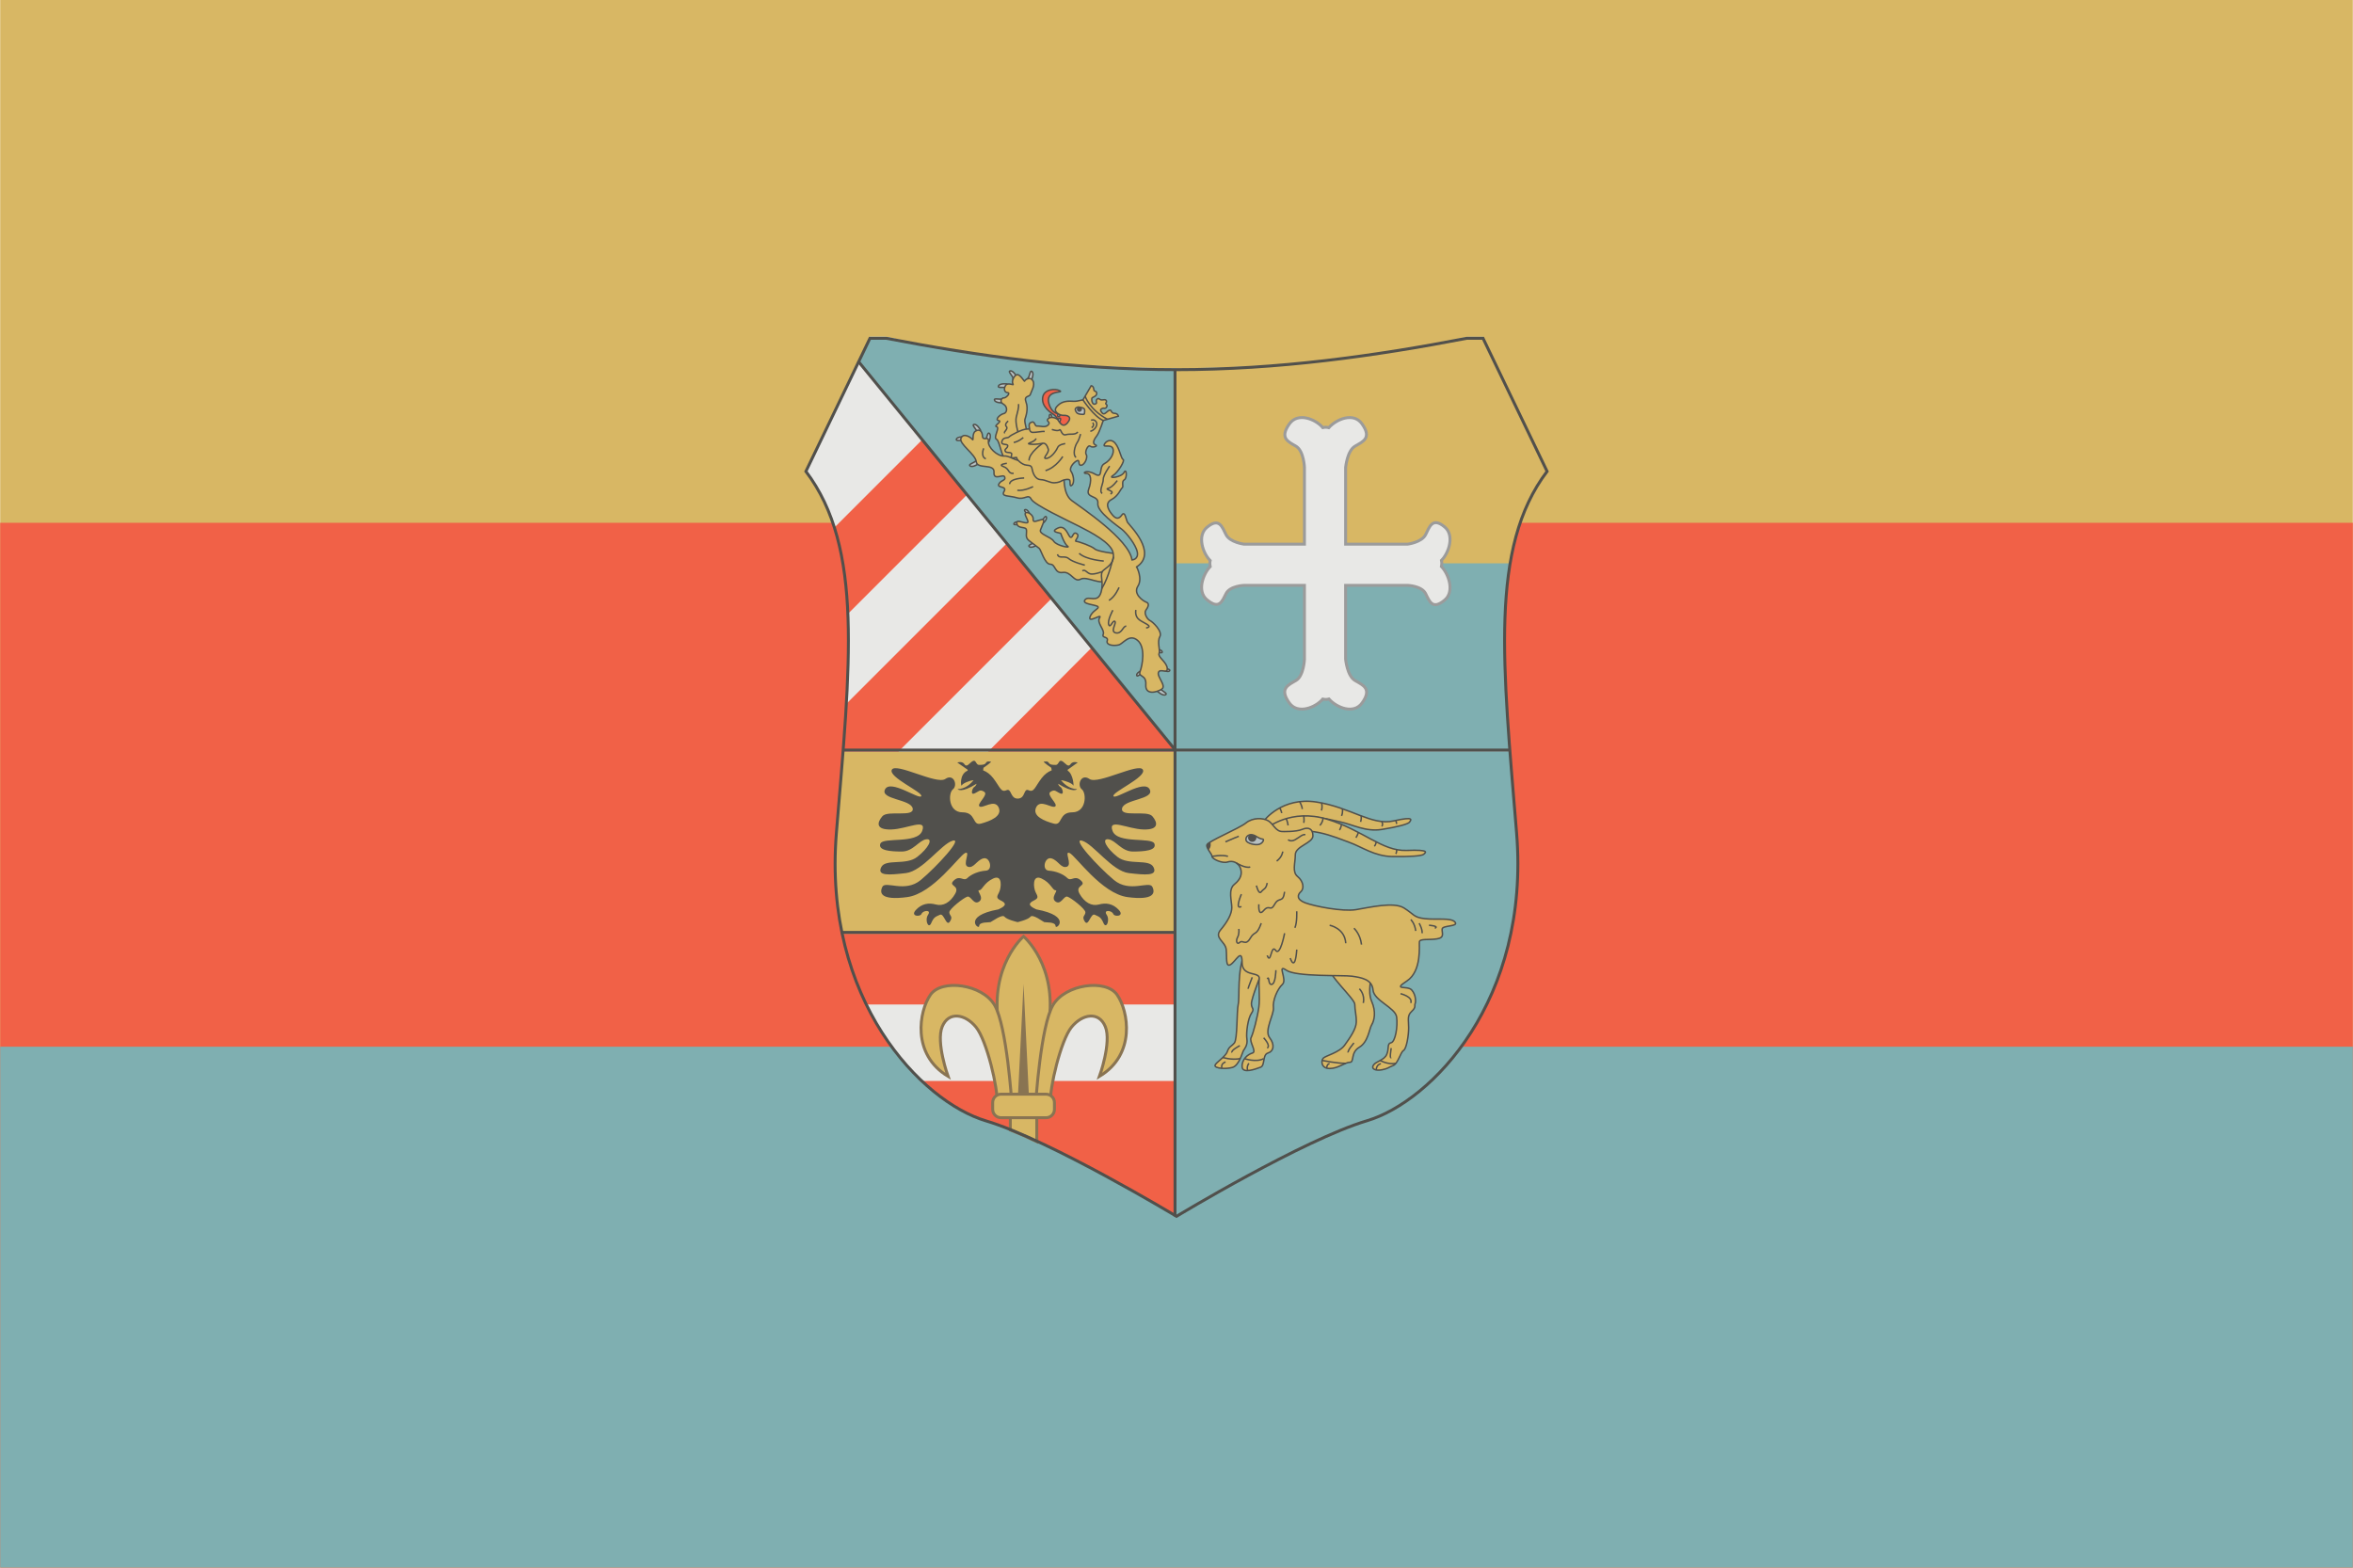 <?xml version="1.0" encoding="utf-8"?>
<!-- Generator: Adobe Illustrator 16.0.0, SVG Export Plug-In . SVG Version: 6.00 Build 0)  -->
<!DOCTYPE svg PUBLIC "-//W3C//DTD SVG 1.1//EN" "http://www.w3.org/Graphics/SVG/1.1/DTD/svg11.dtd">
<svg version="1.1" id="Layer_1" xmlns="http://www.w3.org/2000/svg" xmlns:xlink="http://www.w3.org/1999/xlink" x="0px" y="0px"
	 width="800px" height="533px" viewBox="0 0 800 533" enable-background="new 0 0 800 533" xml:space="preserve">
<g>
	<g>
		<rect x="0.063" y="-0.375" fill="#D8B764" width="799.875" height="533.375"/>
		<rect x="0.063" y="177.75" fill="#F16147" width="799.875" height="355.25"/>
		<rect x="0.063" y="355.875" fill="#7FAFB1" width="799.875" height="177.125"/>
	</g>
	<g>
		<path fill="#E8E8E6" d="M526,160.021l-21.777-45.5h-5.563c-31.07,6.915-64.225,10.668-98.661,10.668
			c-34.435,0-67.588-3.753-98.66-10.668h-5.563L274,160.021c19.703,26,15.037,66,10.371,123c-4.668,57,29.036,91.5,50.814,98
			c21.777,6.5,64.814,32.5,64.814,32.5s43.038-26,64.815-32.5s55.482-41,50.814-98C510.963,226.021,506.297,186.021,526,160.021z"/>
		<path fill="#F16147" d="M400,341.521v-35H284.645c1.449,13.336,5.064,25.041,9.938,35H400z"/>
		<path fill="#D8B764" d="M400,246.521H287.28c-0.775,11.303-1.84,23.452-2.908,36.5c-1.034,12.625-0.18,24.143,2.006,34.5H400
			V246.521z"/>
		<path fill="#E8E8E6" d="M295.778,114.521L274,160.021c16.367,21.597,15.916,52.865,12.62,95.5H400V125.189
			c-34.437,0-67.588-3.753-98.66-10.668H295.778z"/>
		<path fill="#7FAFB1" d="M504.223,114.521l21.777,45.5c-16.367,21.597-15.916,52.865-12.619,95.5H400V125.189
			c34.438,0,67.59-3.753,98.661-10.668H504.223z"/>
		<path fill="#F16147" d="M341.541,121.509l-57.807,57.807c2.731,8.716,4.092,18.494,4.539,29.401l84.336-84.334
			C362.1,123.769,351.735,122.805,341.541,121.509z"/>
		<path fill="#F16147" d="M400,127.051L287.737,239.313c-0.301,5.211-0.684,10.608-1.116,16.208h18.851L400,160.992V127.051z"/>
		<polygon fill="#F16147" points="400,255.521 400,200.293 391.091,200.158 335.987,255.521 		"/>
		<path fill="#7FAFB1" d="M301.34,114.521h-5.563l-3.98,8.317L400,255.521V125.189C365.563,125.189,332.411,121.436,301.34,114.521z
			"/>
		<g>
			<path fill="#B6C0C2" stroke="#51504C" stroke-width="0.5" stroke-miterlimit="10" d="M328.043,148.594
				c0,0-2.402-0.292-2.846,0.68c-0.444,0.972,2.123,0.105,2.744,0.775C328.563,150.718,328.707,148.979,328.043,148.594z"/>
			<path fill="#B6C0C2" stroke="#51504C" stroke-width="0.5" stroke-miterlimit="10" d="M342.326,130.539
				c0,0-2.402-0.292-2.846,0.679c-0.443,0.972,2.123,0.104,2.744,0.775C342.848,132.663,342.99,130.925,342.326,130.539z"/>
			<path fill="#B6C0C2" stroke="#51504C" stroke-width="0.5" stroke-miterlimit="10" d="M332.668,157.698c0,0-1.99,1.375-2.836,0.72
				c-0.844-0.655,1.832-1.079,2.072-1.961C332.145,155.576,333.078,157.048,332.668,157.698z"/>
			<path fill="#B6C0C2" stroke="#51504C" stroke-width="0.5" stroke-miterlimit="10" d="M352.817,185.159
				c0,0-1.992,1.374-2.836,0.719c-0.844-0.655,1.832-1.079,2.07-1.961C352.292,183.036,353.227,184.508,352.817,185.159z"/>
			<path fill="#B6C0C2" stroke="#51504C" stroke-width="0.5" stroke-miterlimit="10" d="M393.573,235.099
				c0,0,1.785,1.636,2.711,1.104c0.926-0.531-1.665-1.321-1.781-2.228C394.387,233.068,393.258,234.399,393.573,235.099z"/>
			<path fill="#B6C0C2" stroke="#51504C" stroke-width="0.5" stroke-miterlimit="10" d="M340.932,136.96
				c0,0-2.416,0.128-2.793-0.871s2.125,0.039,2.791-0.586S341.621,136.621,340.932,136.96z"/>
			<path fill="#B6C0C2" stroke="#51504C" stroke-width="0.5" stroke-miterlimit="10" d="M333.373,146.245
				c0,0-1.141-2.135-2.189-1.939c-1.051,0.194,1.133,1.798,0.94,2.691C331.934,147.892,333.44,147.011,333.373,146.245z"/>
			<path fill="#B6C0C2" stroke="#51504C" stroke-width="0.5" stroke-miterlimit="10" d="M345.662,128.052
				c0,0-1.141-2.135-2.191-1.939c-1.05,0.194,1.135,1.798,0.941,2.692C344.223,129.698,345.729,128.818,345.662,128.052z"/>
			<path fill="#B6C0C2" stroke="#51504C" stroke-width="0.5" stroke-miterlimit="10" d="M336.194,150.299
				c0,0,0.998-2.205,0.203-2.917c-0.795-0.715-0.736,1.994-1.562,2.386C334.01,150.161,335.626,150.819,336.194,150.299z"/>
			<path fill="#B6C0C2" stroke="#51504C" stroke-width="0.5" stroke-miterlimit="10" d="M346.749,177.462
				c0,0-1.698-0.214-2.017,0.538c-0.316,0.75,1.502,0.072,1.938,0.584C347.108,179.098,347.217,177.757,346.749,177.462z"/>
			<path fill="#B6C0C2" stroke="#51504C" stroke-width="0.5" stroke-miterlimit="10" d="M350.086,174.666
				c0,0-0.725-1.55-1.529-1.418c-0.805,0.131,0.739,1.308,0.539,1.951C348.895,175.842,350.086,175.219,350.086,174.666z"/>
			<path fill="#B6C0C2" stroke="#51504C" stroke-width="0.5" stroke-miterlimit="10" d="M354.899,177.662
				c0,0,1.229-1.188,0.845-1.907c-0.386-0.719-0.997,1.124-1.671,1.143S354.375,177.841,354.899,177.662z"/>
			<path fill="#B6C0C2" stroke="#51504C" stroke-width="0.5" stroke-miterlimit="10" d="M393.223,220.782
				c0,0,1.709,0.023,1.92,0.811c0.213,0.787-1.496-0.136-1.998,0.312C392.641,222.352,392.717,221.01,393.223,220.782z"/>
			<path fill="#B6C0C2" stroke="#51504C" stroke-width="0.5" stroke-miterlimit="10" d="M395.569,227.816
				c0,0,1.479,0.86,2.063,0.293c0.586-0.566-1.354-0.653-1.555-1.295C395.877,226.17,395.254,227.361,395.569,227.816z"/>
			<path fill="#B6C0C2" stroke="#51504C" stroke-width="0.5" stroke-miterlimit="10" d="M387.901,228.091
				c0,0-1.555,0.709-1.433,1.516c0.123,0.807,1.315-0.728,1.957-0.521S388.455,228.096,387.901,228.091z"/>
			<path fill="#B6C0C2" stroke="#51504C" stroke-width="0.5" stroke-miterlimit="10" d="M350.686,129.252
				c0,0,0.998-2.205,0.203-2.918c-0.795-0.715-0.736,1.994-1.562,2.386C348.501,129.113,350.117,129.771,350.686,129.252z"/>
			<path fill="#D8B764" stroke="#51504C" stroke-width="0.5" stroke-miterlimit="10" d="M349.383,147.417c0,0-1.168-3.94-0.92-4.8
				c0.248-0.86,1.277-3.545,0.391-5.862c-0.888-2.317,1.201-1.733,1.453-2.656s1.789-3.196,0.828-4.704
				c-0.961-1.507-2.744-0.19-2.77,0.184c-0.026,0.374-1.523-2.424-2.605-2.186c-1.08,0.238-1.923,2.435-1.347,3.164
				c0.575,0.729-1.729-0.68-2.485,0.456c-0.758,1.136-0.471,2.409,0.652,2.487c1.122,0.078-0.514,1.844-1.288,1.79
				s-1.632,1.328-0.147,2.12c1.485,0.792,1.379,2.922,0.117,3.207c-1.263,0.285-3.143,2.096-1.722,2.383s-1.897,1.811-0.687,2.083
				s-1.217,3.674-0.066,4.255s1.646,6.066,3.158,6.86c1.511,0.795,6.348,3.323,6.348,3.323l4.271-3.776L349.383,147.417z"/>
			<path fill="#D8B764" stroke="#51504C" stroke-width="0.5" stroke-miterlimit="10" d="M379.131,188.224
				c0,0-5.927-0.662-6.947-1.609c-1.021-0.948-5.422-2.506-6.295-2.567s1.5-1.775,0.182-2.619c-1.319-0.844-1.235,1.543-2.092,1.233
				c-0.855-0.31-1.566-4.494-4.424-3.063c-2.854,1.431,1.027,1.45,1.127,1.833c0.098,0.383,1.254,3.595,2.334,4.297
				c1.078,0.701-3.719-0.133-4.754-1.708c-1.033-1.576-4.99-2.351-4.512-3.822c0.479-1.47,2.105-3.989,0.217-3.493
				s-2.809,1.119-2.711-0.283c0.098-1.402-2.07-2.68-2.621-1.966s1.663,3.123,0.523,3.294c-1.141,0.171-3.912-1.399-3.41,0.39
				s3.082,0.725,3.24,2.047c0.16,1.322-0.551,2.525,0.877,3.627c1.428,1.101,2.854,2.203,3.451,2.62
				c0.599,0.417,1.883,5.393,3.762,5.398s1.393,3.229,4.248,2.801c2.854-0.428,3.834,3.524,6.049,2.299s7.227,2.381,8.764,0.106
				c1.535-2.274,4.367-6.964,4.367-6.964L379.131,188.224z"/>
			<path fill="#D8B764" stroke="#51504C" stroke-width="0.5" stroke-miterlimit="10" d="M361.807,161.586
				c0,0-0.557,6.227,2.539,8.571c3.096,2.345,19.514,13.132,20.524,20.219c0,0,2.263-0.094,1.812-2.631
				c-0.451-2.537-3.683-6.521-5.227-7.755c-1.543-1.235-8.564-5.982-8.199-8.838c0.365-2.857-4.229-1.672-3.139-4.729
				s0.88-5.453-0.75-5.44c-1.631,0.012-0.145-1.524,2.869,0.194c3.013,1.718,1.154-2.421,3.244-3.529
				c2.088-1.108,3.518-3.64,2.873-5.188c-0.646-1.548-3.371-0.165-2.918-1.296c0.455-1.13,2.287-2.256,3.787-0.398
				s1.897,5.144,2.629,5.445c0.732,0.301-1.683,4.394-3.516,5.52c-1.832,1.125,2.967,0.582,3.836-1.112
				c0.87-1.694,1.118,1.957,0.077,2.511c-1.041,0.554-0.165,2.369-0.688,2.709c-0.525,0.339-1.322,2.798-3.662,4.01
				s-1.114,3.427,0.154,5.019c1.268,1.591,2.256,1.785,3.365,0.233c1.109-1.552,1.393,1.6,1.956,2.517
				c0.563,0.916,10.401,10.37,3.069,15.124c0,0,2.125,3.906,0.438,6.546s1.658,5.002,2.88,5.462c1.221,0.46,0.502,1.789-0.189,2.744
				c-0.693,0.954,0.416,3.036,1.387,3.479c0.973,0.443,4.381,3.687,3.378,5.497c-1.003,1.81,0.208,4.525-0.263,5.746
				c-0.471,1.221,2.551,2.808,2.777,4.954c0.228,2.146-2.377-0.04-2.979,1.422c-0.603,1.461,2.815,4.581,1.106,5.715
				c-1.707,1.135-5.66,2.113-5.408-1.503c0.25-3.616-2.713-2.443-1.941-4.52c0.77-2.077,1.951-8.26-0.895-10.587
				c-2.846-2.327-4.844,1.168-6.375,1.563c-1.529,0.395-4.398,0.196-3.911-1.399c0.485-1.595-1.952-0.762-1.351-2.224
				c0.603-1.462-2.359-3.922-1.24-5.599c1.119-1.677-3.979,1.979-3.283-0.228s3.375-2.898,2.67-3.574
				c-0.704-0.675-5.585-0.763-4.35-2.307c1.233-1.543,4.295,1.301,5.436-2.504c1.143-3.805-0.822-6.197,0.902-7.581
				c1.724-1.384,3.947-2.733,3.176-6.044c-0.773-3.312-7.424-6.78-11.418-8.812c-3.994-2.032-15.404-7.333-16.396-9.282
				c-0.992-1.949-2.154,0.352-4.855-0.462c-2.698-0.813-5.493-0.256-4.358-2.182c1.138-1.926-2.579-1.056-1.778-2.504
				c0.801-1.448,2.403-1.086,1.991-2.368c-0.411-1.282-3.86,1.486-3.646-1.631s-5.702-0.896-6.02-3.55
				c-0.316-2.653-5.971-6.053-5.209-8.005c0.762-1.952,3.285-0.398,3.857,0.393c0.57,0.792-0.236-2.008,1.07-2.801
				c1.309-0.793,2.268-0.157,2.389,1.697c0.123,1.854,2.273-0.252,2.01,1.734c-0.263,1.986,2.982,5.177,5.417,5.012
				s5.038,3.231,7.374,0.261L361.807,161.586z"/>
			<path fill="#F16147" stroke="#51504C" stroke-width="0.5" stroke-miterlimit="10" d="M361.218,145.09
				c0,0-1.841-3.407-2.925-4.108s-4.086-2.602-3.811-5.652c0.272-3.051,4.303-3.335,5.871-2.475c1.569,0.86-5.232-0.426-3.694,4.505
				c1.536,4.931,5.478,3.231,7.224,2.443l1.471,3.172l-0.598,2.214L361.218,145.09z"/>
			<path fill="#B6C0C2" stroke="#51504C" stroke-width="0.5" stroke-miterlimit="10" d="M360.035,140.163
				c0,0-0.771,1.168-0.291,1.483s0.988-1.138,0.988-1.138S360.406,140.016,360.035,140.163z"/>
			<path fill="#B6C0C2" stroke="#51504C" stroke-width="0.5" stroke-miterlimit="10" d="M360.1,143.681c0,0,0.834-1.125,0.371-1.465
				c-0.463-0.342-1.047,1.082-1.047,1.082S359.723,143.808,360.1,143.681z"/>
			<path fill="#B6C0C2" stroke="#51504C" stroke-width="0.5" stroke-miterlimit="10" d="M357.563,142.322
				c0,0,0.125-1.393-0.445-1.443c-0.573-0.051-0.33,1.47-0.33,1.47S357.307,142.627,357.563,142.322z"/>
			<path fill="#D8B764" stroke="#51504C" stroke-width="0.5" stroke-miterlimit="10" d="M369.762,136.034l4.605,4.663l0.882,1.732
				c0,0-1.31,4.42-2.411,5.847c-1.102,1.427-1.431,2.574-0.373,2.981c1.057,0.407-0.994,1.1-1.785,0.46
				c-0.793-0.639-1.975,1.952-1.367,2.829s-0.498,3.557-1.756,3.637c-1.259,0.08-0.177-2.268-1.57-1.445
				c-1.395,0.822-2.522,2.666-1.834,3.548c0.691,0.883,1.339,3.601,0.349,4.618c-0.987,1.017-0.521-1.122-0.812-1.643
				c-0.291-0.521-2.071-0.144-2.594,0.154c-0.521,0.298-1.133,0.674-2.641,0.736s-2.852-1.033-4.604-1.071
				c-1.752-0.039-2.617-2.02-2.863-3.29s-0.396-1.531-1.975-1.641c-1.58-0.109-3.453-1.994-3.336-2.487
				c0.118-0.493-2.31,0.76-1.783-0.792c0.525-1.551-1.543-0.608-2.074-1.397c-0.529-0.789,0.734-0.951,0.798-1.866
				s-2.423-0.001-1.979-1.558c0.441-1.556,1.986-0.949,2.442-1.501c0.456-0.552,4.619-2.77,6.198-2.661
				c1.58,0.11-0.229-1.518,1.242-2.252c1.472-0.734,1.078,1.328,2.088,1.229c1.009-0.097,2.791,0.694,3.787-0.406
				c0.994-1.1-1.006-1.155-0.022-2.089c0.983-0.935,2.854-0.219,3.313,0.397c0.459,0.616,1.543,3.031,3.272,0.979
				c1.729-2.052-0.153-2.601-1.329-2.515c-1.175,0.086-3.843-1.186-2.386-2.922c1.456-1.736,3.229-2.031,5.476-1.875
				C366.966,136.591,367.956,135.575,369.762,136.034z"/>
			<path fill="#D8B764" stroke="#51504C" stroke-width="0.5" stroke-miterlimit="10" d="M368.194,135.968
				c0,0,3.801,5.721,6.89,6.997l5.158-1.463c0,0-0.122-0.948-1.373-0.972c-1.251-0.024-0.897-1.503-1.81-1.003
				s-1.627,1.767-2.377,0.838c-0.75-0.929-0.541-1.226,0.104-1.496c0.646-0.27,0.98,0.317,1.479-0.525
				c0.496-0.843-0.625-0.92-0.287-1.273c0.336-0.353,0.474-1.408-0.926-1.129c-1.396,0.279-1.313-0.939-2.052-0.222
				c-0.739,0.717,0.411,1.298-0.679,1.661c-1.09,0.363-1.26-1.705-1.049-2.041c0.211-0.335,1.541-0.557,1.606-1.492
				c0.063-0.935-0.826-0.747-0.924-1.129c-0.101-0.382-0.088-1.447-0.957-1.57L368.194,135.968z"/>
			<path fill="#B6C0C2" d="M366.256,138.478c0,0-0.885,0.293-0.637,0.968c0.248,0.673,0.438,1.243,1.808,1.4
				c1.368,0.155,1.275-0.083,1.308-0.596c0.031-0.513,0.352-1.334-0.885-1.642C366.612,138.301,366.544,138.335,366.256,138.478z"/>
			<path fill="#51504C" d="M366.563,138.375c-0.154,0.096-0.291,0.227-0.369,0.409c-0.2,0.462-0.004,0.989,0.437,1.179
				s0.959-0.029,1.158-0.49c0.137-0.316,0.077-0.657-0.108-0.906C367.037,138.412,366.744,138.359,366.563,138.375z"/>
			<path fill="none" stroke="#51504C" stroke-width="0.5" stroke-miterlimit="10" d="M366.256,138.478c0,0-0.885,0.293-0.637,0.968
				c0.248,0.673,0.438,1.243,1.808,1.4c1.368,0.155,1.275-0.083,1.308-0.596c0.031-0.513,0.352-1.334-0.885-1.642
				C366.612,138.301,366.544,138.335,366.256,138.478z"/>
			<path fill="none" stroke="#51504C" stroke-width="0.5" stroke-miterlimit="10" d="M368.932,134.701c0,0,1.432,4.553,7.576,7.859"
				/>
			<path fill="none" stroke="#51504C" stroke-width="0.5" stroke-miterlimit="10" d="M370.956,142.9c0,0,1.126-0.582,1.792,0.642
				c0.668,1.224-0.869,2.913-2.051,3.082"/>
			<path fill="none" stroke="#51504C" stroke-width="0.5" stroke-miterlimit="10" d="M371.483,143.719c0,0,0.863,0.806-0.328,1.726"
				/>
			<path fill="none" stroke="#51504C" stroke-width="0.5" stroke-miterlimit="10" d="M367.391,147.564c0,0-0.459,1.875-1.191,2.959
				c-0.733,1.084-1.592,4.117-0.348,4.996"/>
			<path fill="none" stroke="#51504C" stroke-width="0.5" stroke-miterlimit="10" d="M362.178,150.836c0,0-2.146,0.227-2.599,1.323
				c-0.453,1.096-2.183,3.565-3.835,3.702c-1.651,0.136,1.063-1.847,0.66-3.17c-0.404-1.323-0.981-2.03-1.736-1.979
				c-0.756,0.051-2.334,0.527-4.365,0.302c-2.031-0.225,1.629-0.598,1.932-1.955"/>
			<path fill="none" stroke="#51504C" stroke-width="0.5" stroke-miterlimit="10" d="M349.977,145.479c0,0-0.018,1.46,1.063,1.535
				c1.081,0.075,3.416-0.473,4.155-0.296"/>
			<path fill="none" stroke="#51504C" stroke-width="0.5" stroke-miterlimit="10" d="M347.912,148.76c0,0-1.43,1.321-3.25,1.696"/>
			<path fill="none" stroke="#51504C" stroke-width="0.5" stroke-miterlimit="10" d="M354.494,150.733c0,0-4.73,3.252-4.619,5.849"
				/>
			<path fill="none" stroke="#51504C" stroke-width="0.5" stroke-miterlimit="10" d="M361.331,155.205c0,0-2.235,3.729-5.875,4.813"
				/>
			<path fill="none" stroke="#51504C" stroke-width="0.5" stroke-miterlimit="10" d="M357.625,146.01c0,0,1.997,0.723,2.578,0.179
				c0.58-0.544,0.609,2.046,2.186,1.613c1.574-0.433,3.139,0.217,4.063-0.929"/>
			<path fill="none" stroke="#51504C" stroke-width="0.5" stroke-miterlimit="10" d="M351.243,165.448c0,0-3.009,1.545-5.37,1.256"
				/>
			<path fill="none" stroke="#51504C" stroke-width="0.5" stroke-miterlimit="10" d="M348.21,162.522c0,0-4.851,0.082-4.946,2.08"/>
			<path fill="none" stroke="#51504C" stroke-width="0.5" stroke-miterlimit="10" d="M378.559,189.314c0,0-1.545,6.906-3.934,10.751
				"/>
			<path fill="none" stroke="#51504C" stroke-width="0.5" stroke-miterlimit="10" d="M375.272,190.755c0,0-6.062-0.42-8.371-2.627"
				/>
			<path fill="none" stroke="#51504C" stroke-width="0.5" stroke-miterlimit="10" d="M368.834,192.146c0,0-4.066-0.992-5.484-2.218
				c-1.418-1.226-3.317,0.27-3.822-1.477"/>
			<path fill="none" stroke="#51504C" stroke-width="0.5" stroke-miterlimit="10" d="M374.774,194.359c0,0-2.836,1.092-4.082,0.755
				c-1.246-0.337-1.697-1.663-2.701-1.022"/>
			<path fill="none" stroke="#51504C" stroke-width="0.5" stroke-miterlimit="10" d="M380.463,199.719c0,0-1.355,3.289-3.438,4.398"
				/>
			<path fill="none" stroke="#51504C" stroke-width="0.5" stroke-miterlimit="10" d="M378.36,207.467c0,0-1.928,3.5-1.402,4.915
				s1.363-1.66,2.078-1.109c0.713,0.551-1.748,3.512,0.355,3.909c2.103,0.396,2.426-2.463,3.539-2.26"/>
			<path fill="none" stroke="#51504C" stroke-width="0.5" stroke-miterlimit="10" d="M386.196,207.384c0,0-0.521,2.094,1.147,3.337
				c1.669,1.244,4.982,2.226,2.312,2.792"/>
			<path fill="none" stroke="#51504C" stroke-width="0.5" stroke-miterlimit="10" d="M377.264,158.481c0,0-2.229,3.146-2.174,4.528
				c0.055,1.382-1.561,4.052-0.33,4.751"/>
			<path fill="none" stroke="#51504C" stroke-width="0.5" stroke-miterlimit="10" d="M379.852,163.387c0,0-1.633,2.319-3.113,2.668
				c-1.481,0.349,2.863,0.926,0.791,1.897"/>
			<path fill="none" stroke="#51504C" stroke-width="0.5" stroke-miterlimit="10" d="M346.086,146.822c0,0-0.947-3.233-0.582-4.905
				c0.367-1.672,0.995-3.355,0.76-4.544"/>
			<path fill="none" stroke="#51504C" stroke-width="0.5" stroke-miterlimit="10" d="M342.787,143.151c0,0-1.451,1.063-0.633,1.891
				c0.82,0.829-1.289,1.998-0.477,2.18"/>
			<path fill="none" stroke="#51504C" stroke-width="0.5" stroke-miterlimit="10" d="M342.323,157.541c0,0-3.277,0.337-1.125,1.113
				c2.152,0.775,1.357,2.445,3.431,2.291"/>
			<path fill="none" stroke="#51504C" stroke-width="0.5" stroke-miterlimit="10" d="M334.438,152.426c0,0-1.158,2.839,0.744,3.576"
				/>
		</g>
		<path fill="#F16147" d="M400,413.521v-46h-86.511c7.395,6.967,15.093,11.529,21.697,13.5C356.963,387.521,400,413.521,400,413.521
			z"/>
		<path fill="#51504C" d="M376.875,285.355c2.461,0.332,4.461,4.166,8.307,4.166s8.155-0.332,7.309-2.666
			c-0.848-2.334-12.539,0.166-14.23-4.334s5.076-0.668,10.459-0.5c5.385,0.166,4.922-2.334,3.076-4.5s-10.921,0.5-10.305-2.666
			c0.615-3.168,11.229-3,9.383-6.5c-1.846-3.5-11.689,3.666-12.307,2.332c-0.615-1.332,11.383-6.5,9.998-9
			c-1.383-2.5-15.229,5.167-18.15,3.167s-4.307,2.167-2.613,3.5c1.691,1.332,1.571,7.832-3.215,7.832
			c-4.785,0-3.246,4.666-6.322,3.834c-3.076-0.834-7.383-2.5-5.998-5.5c1.383-3,5.422,0.5,6.498-0.334
			c1.077-0.832-3.152-3.957-1.615-4.957c1.539-1,1.775-0.139,3.313,0.529c1.538,0.666,0.69-1.738,0.229-2.072
			c-0.34-0.244-0.814-0.582-0.926-1.207c5.313,3.339,6.442,1.832,6.442,1.832c-2.696-0.061-4.597-1.95-5.478-3.022
			c1.33,0.039,3.932,1.112,4.146,1.731c0.29,0.834,0.121-3.833-1.879-5v-0.309l3.414-2.444c0,0-0.943-0.372-1.768,0
			c-0.821,0.373-0.699,1.011-1.386,1.011c-0.684,0-1.514-1.328-2.403-1.595c-0.891-0.267-0.928,1.382-1.889,1.382
			c-0.96,0-1.971-0.001-2.382-0.691c-0.41-0.69-1.019-0.425-1.635-0.425c-0.617,0,2.478,2.096,2.478,2.096l0.137,0.872
			c-1.24,0.466-2.391,1.319-3.41,2.645c-2.307,3-2.567,4.958-4.413,4.125c-1.847-0.834-0.979,2.832-3.749,2.832
			c-2.615,0-2-3.666-3.846-2.834c-1.847,0.834-2.153-1.125-4.461-4.125c-1.021-1.325-2.191-2.179-3.433-2.645l0.125-0.872
			c0,0,3.09-2.096,2.474-2.096c-0.617,0-1.224-0.266-1.636,0.425c-0.409,0.69-1.418,0.691-2.377,0.691
			c-0.961,0-0.985-1.648-1.877-1.382c-0.89,0.267-1.694,1.595-2.379,1.595c-0.687,0-0.515-0.638-1.336-1.011
			c-0.824-0.372-1.765,0-1.765,0l3.518,2.445v0.309c-3,1.166-2.271,5.833-1.98,5c0.217-0.619,2.666-1.692,3.996-1.731
			c-0.879,1.072-2.754,2.963-5.451,3.022c0,0,1.141,1.508,6.453-1.832c-0.109,0.625-0.58,0.962-0.92,1.207
			c-0.461,0.334-1.305,2.738,0.234,2.072c1.537-0.668,1.775-1.529,3.313-0.529c1.539,1-2.688,4.125-1.612,4.957
			c1.077,0.834,5.114-2.666,6.5,0.334c1.384,3-2.923,4.666-5.999,5.5c-3.077,0.832-1.538-3.834-6.323-3.834s-4.903-6.5-3.213-7.832
			c1.69-1.334,0.308-5.5-2.615-3.5c-2.922,2-16.766-5.667-18.149-3.167c-1.385,2.5,10.613,7.667,9.998,9
			c-0.615,1.334-10.461-5.833-12.307-2.332c-1.846,3.5,8.768,3.332,9.385,6.5c0.614,3.166-8.461,0.5-10.308,2.666
			s-2.308,4.666,3.076,4.5c5.385-0.168,12.151-4,10.46,0.5s-13.383,2-14.229,4.334c-0.848,2.334,3.461,2.666,7.305,2.666
			c3.848,0,5.846-3.834,8.308-4.166c2.462-0.334,0.769,3-3.077,6c-3.845,3-10.767,0.5-12.238,3.5c-1.473,3,2.701,2.666,8.395,2
			c5.691-0.666,11.997-9.834,15.843-11c3.847-1.166-5.383,8.832-10.768,13.332c-5.384,4.5-11.997,0.168-13.074,2.334
			s-0.461,4.666,8.406,3.5c8.868-1.168,17.743-14.166,19.741-15c2-0.834-1.075,4,0.925,4.666c1.999,0.668,2.922-2.166,5.229-2.832
			c2.307-0.666,3.383,4,0.922,4.166s-4.922,1.166-6.307,2.5c-1.385,1.332-2.461-1.166-4.613,0.834c-2.154,2,2.152,1.5,0.461,4.5
			c-1.693,3-4.127,4.338-6.588,3.672c-2.462-0.666-4.795-0.299-6.795,1.869c-2,2.166,1.479,2.463,1.939,1.297
			c0.46-1.166,3.443-1.506,2.213,0.328c-1.23,1.832,0.154,5,1.076,2.834c0.924-2.166,1.578-2.168,2.963-2.834
			c1.384-0.668,2.146,4.168,3.376,2.336c1.231-1.834-0.185-2.002-0.185-3.17c0-1.166,4.922-5,6.151-5.332
			c1.229-0.334,2.153,3,4,1.666s-1.077-3.834,0-3.834c1.076,0,1.537-2.5,4.769-4c3.23-1.5,2.77,3.168,2,4.668
			c-0.771,1.5-1.076,2,0.614,2.832c1.692,0.834,2.153,1.668-0.846,3c-12.536,2.334-6.537,7.168-6.537,5.668s3.383-1.168,3.845-1.334
			c0.463-0.168,4-2.834,4.77-1.834c0.769,1,4.461,1.834,4.461,1.834s3.598-0.834,4.367-1.834c0.768-1,4.211,1.666,4.674,1.834
			c0.461,0.166,3.846-0.166,3.846,1.334s5.998-3.334-6.538-5.668c-2.999-1.332-2.538-2.166-0.846-3
			c1.692-0.832,1.385-1.332,0.614-2.832c-0.769-1.5-1.229-6.168,2-4.668s3.69,4,4.77,4c1.076,0-1.848,2.5,0,3.834
			c1.846,1.334,2.768-2,3.999-1.666c1.229,0.332,6.151,4.166,6.151,5.332c0,1.168-1.414,1.336-0.184,3.17
			c1.229,1.832,1.991-3.004,3.377-2.336c1.383,0.666,2.037,0.668,2.961,2.834c0.922,2.166,2.307-1.002,1.075-2.834
			c-1.231-1.834,1.752-1.494,2.214-0.328c0.463,1.166,3.938,0.869,1.939-1.297c-1.999-2.168-4.333-2.535-6.794-1.869
			c-2.462,0.666-4.896-0.672-6.589-3.672c-1.691-3,2.615-2.5,0.462-4.5s-3.23,0.498-4.614-0.834c-1.385-1.334-3.848-2.334-6.309-2.5
			s-1.383-4.832,0.925-4.166c2.307,0.666,3.229,3.5,5.229,2.832c2-0.666-1.076-5.5,0.922-4.666c2,0.834,10.875,13.832,19.742,15
			c8.868,1.166,9.484-1.334,8.406-3.5c-1.076-2.166-7.689,2.166-13.074-2.334c-5.383-4.5-14.611-14.498-10.768-13.332
			c3.846,1.166,10.152,10.334,15.844,11s9.866,1,8.395-2c-1.473-3-8.395-0.5-12.239-3.5S374.414,285.021,376.875,285.355z"/>
		<path fill="#D8B764" stroke="#897452" stroke-miterlimit="10" d="M343.5,384.193c3,1.166,6,2.502,9,3.945v-19.117h-9V384.193z"/>
		<path fill="#D8B764" stroke="#897452" stroke-miterlimit="10" d="M348,318.383c0,0-11.5,9.766-8.5,29.625l1.667,26.014H348h6.977
			l1.596-26.014C359.571,328.148,348,318.383,348,318.383z"/>
		<path fill="#D8B764" stroke="#897452" stroke-miterlimit="10" d="M339,375.021h5c0,0-1.666-26.084-5.833-33.25
			s-18-9.041-21.833-3.541c-3.834,5.5-6.5,20.229,6,27.729c0,0-4.167-11.541-2-16.875c2.166-5.332,7.833-4.363,11.5,0.137
			C335.5,353.721,339.333,370.021,339,375.021z"/>
		<path fill="#D8B764" stroke="#897452" stroke-miterlimit="10" d="M357.143,375.021h-5c0,0,1.666-26.084,5.834-33.25
			c4.166-7.166,18-9.041,21.832-3.541c3.834,5.5,6.5,20.229-6,27.729c0,0,4.168-11.541,2-16.875
			c-2.166-5.332-7.832-4.363-11.5,0.137C360.643,353.721,356.811,370.021,357.143,375.021z"/>
		<polygon fill="#897452" points="348,334.521 345.899,376.521 348,376.521 350,376.521 		"/>
		<path fill="#D8B764" stroke="#897452" stroke-miterlimit="10" d="M358.5,377.186c0,1.566-1.27,2.836-2.834,2.836h-15.332
			c-1.564,0-2.834-1.27-2.834-2.836v-2.33c0-1.564,1.27-2.834,2.834-2.834h15.332c1.564,0,2.834,1.27,2.834,2.834V377.186z"/>
		<path fill="#D8B764" d="M498.66,114.521c-31.07,6.915-64.225,10.668-98.661,10.668v66.332h113.399
			c2.023-12.197,5.902-22.66,12.602-31.5l-21.777-45.5H498.66z"/>
		<path fill="#E8E8E6" stroke="#9B9B9B" stroke-miterlimit="10" d="M490.069,192.615c0.08-0.347,0.133-0.704,0.133-1.076
			c0-0.347-0.041-0.684-0.113-1.01c2.436-2.414,4.547-8.457,1.113-11.341c-4.166-3.5-5.166-0.083-6.5,2.583s-6.166,3.25-6.166,3.25
			H457.5V158.95c0,0,0.518-5.671,3.184-7.237c2.668-1.565,5.867-2.738,2.367-7.628c-2.893-4.042-8.754-1.538-11.271,1.33
			c-0.346-0.094-0.672-0.156-1.043-0.156c-0.348,0-0.67,0.049-0.994,0.133c-2.414-2.858-8.449-5.336-11.334-1.307
			c-3.5,4.891-0.453,6.063,2.213,7.628c2.666,1.566,2.879,7.237,2.879,7.237v26.071H423c0,0-4.832-0.583-6.166-3.25
			s-2.332-5.958-6.5-2.458c-3.434,2.884-1.322,8.864,1.113,11.278c-0.07,0.326-0.113,0.632-0.113,0.979
			c0,0.372,0.053,0.713,0.133,1.06c-2.443,2.517-4.576,8.369-1.133,11.261c4.168,3.5,5.166,0.609,6.5-2.057s6.166-2.813,6.166-2.813
			h20.5v25.108c0,0-0.209,5.671-2.875,7.237c-2.666,1.566-5.771,2.738-2.271,7.629c2.885,4.029,8.959,1.552,11.373-1.307
			c0.326,0.084,0.678,0.133,1.025,0.133c0.371,0,0.736-0.062,1.084-0.156c2.516,2.868,8.381,5.371,11.271,1.33
			c3.5-4.892,0.242-6.063-2.426-7.629c-2.666-1.565-3.182-7.237-3.182-7.237v-25.108h21.035c0,0,4.832,0.143,6.166,2.81
			s2.332,5.678,6.5,2.178C494.645,201.117,492.512,195.131,490.069,192.615z"/>
		<path fill="#7FAFB1" d="M400,413.521c0,0,43.038-26,64.815-32.5s55.482-41,50.814-98c-0.791-9.652-1.578-18.809-2.25-27.5H400
			V413.521z"/>
		<g>
			<path fill="#D8B764" stroke="#51504C" stroke-width="0.5" stroke-miterlimit="10" d="M428.867,330.854
				c0,0-3.395,8.539-3.395,10.398c0,1.861,1.203,1.533,0,3.285c-1.205,1.752-1.861,6.678-1.533,8.758s-0.875,3.393-1.203,3.939
				s-1.424,5.035-3.723,5.693c-2.299,0.656-6.021,0.328-5.912-0.658c0.109-0.982,3.504-2.846,4.16-4.707
				c0.656-1.859,1.314-1.641,2.408-2.955c1.096-1.313,0.766-10.619,1.313-13.137c0.551-2.518-0.436-11.604,2.191-17.188l6.459,1.533
				L428.867,330.854z"/>
			<path fill="#D8B764" stroke="#51504C" stroke-width="0.5" stroke-miterlimit="10" d="M429.828,278.965
				c0,0,6.061-8.082,17.748-6.275c11.688,1.805,18.803,8.1,26.215,6.426c7.412-1.672,5.842-0.242,5.449,0.4
				c-0.393,0.645-4.068,1.646-9.494,2.504c-5.428,0.857-9.84-1.678-13.953-2.547c-4.111-0.869-15.592-4.344-19.451,1.865
				C436.342,281.338,431.108,282.639,429.828,278.965z"/>
			<path fill="#D8B764" stroke="#51504C" stroke-width="0.5" stroke-miterlimit="10" d="M430.838,281.482
				c0,0,8.1-6.678,20.359-2.957c12.262,3.723,18.721,10.947,27.041,10.619c8.318-0.328,6.35,0.768,5.803,1.314
				c-0.549,0.547-4.707,0.875-10.73,0.766c-6.02-0.109-10.289-3.285-14.559-4.816c-4.271-1.531-15.982-6.814-21.348-1.547
				C437.405,284.861,431.508,285.207,430.838,281.482z"/>
			<path fill="#D8B764" stroke="#51504C" stroke-width="0.5" stroke-miterlimit="10" d="M466.379,331.838c0,0-1.533,5.182,0,8.686
				s0.875,6.422,0,7.883c-0.875,1.459-1.168,5.838-4.232,7.662s-1.605,5.107-3.211,5.107s-3.939,2.117-6.859,2.117
				c-2.922,0-2.992-2.627-2.189-3.502c0.803-0.877,5.473-1.898,7.297-4.453s3.869-5.473,3.941-7.771
				c0.072-2.301-0.512-4.195-0.512-6.094s-9.27-10-8.686-12.699c0.586-2.701,4.891-3.355,4.891-3.355L466.379,331.838z"/>
			<path fill="#D8B764" d="M436.02,282.723c0,0,4.672,0.146,6.715-0.729s3.648-0.291,3.648,2.188c0,2.482-5.984,3.504-5.984,6.422
				c0,2.92-1.168,5.84,0.805,7.445c1.969,1.604,2.262,4.086,1.094,5.107s-1.605,2.629,1.459,3.797
				c3.064,1.166,12.699,3.063,17.225,2.334s12.846-2.773,16.348-0.584c3.504,2.189,3.211,3.211,7.15,3.648
				c3.941,0.438,8.904-0.438,10.219,1.168c1.314,1.607-4.232,1.021-4.379,2.336c-0.146,1.313,1.021,2.918-1.752,3.357
				c-2.771,0.438-5.838-0.148-5.982,1.02c-0.146,1.17,0.875,9.928-4.234,13.283c-5.107,3.357,0.146,1.461,1.605,3.066
				c1.459,1.604,1.459,4.086,1.168,4.67c-0.293,0.584,0.438,1.168-1.168,2.627c-1.605,1.461-1.021,2.92-1.021,5.547
				s-0.729,7.152-1.752,7.736c-1.02,0.584-1.895,4.523-3.502,5.107c-1.605,0.584-1.605,1.021-3.795,1.459
				c-2.189,0.439-3.795-0.291-2.92-1.604c0.875-1.314,3.648-1.605,4.523-3.648c0.877-2.045,0-3.648,1.459-3.941
				c1.461-0.291,2.338-5.547,1.898-8.758c-0.438-3.211-7.736-5.547-8.027-9.195c-0.293-3.648-4.088-4.232-7.152-4.672
				c-3.064-0.438-18.977,0.293-22.332-2.043c-3.357-2.336,0.439,3.213-1.313,4.816c-1.752,1.605-3.357,5.547-3.064,7.883
				c0.291,2.334-3.213,7.734-1.314,10.217c1.898,2.48,1.35,4.67-0.564,5.254c-1.916,0.586-0.895,4.232-2.5,4.816
				s-6.131,2.336-6.275-0.145c-0.146-2.482,1.898-4.234,3.502-4.672c1.605-0.439-1.166-3.795-0.438-5.254
				c0.729-1.461,2.189-7.008,2.627-10.363c0.438-3.357-0.146-7.006,0.146-9.635c0.293-2.627-5.854-0.438-5.846-5.547
				c0.008-5.107-2.184-0.293-3.934,0.73c-1.752,1.02-1.17-2.447-1.461-5.164c-0.291-2.719-4.232-3.887-1.896-6.66
				c2.336-2.771,3.795-5.398,3.795-7.588s-1.313-6.131,0.877-7.883c2.188-1.752,2.771-3.65,2.043-5.547
				c-0.73-1.896-2.627-2.627-4.379-2.043s-5.256-1.023-5.256-1.898s-2.043-2.771-1.75-3.939c0.291-1.168,10.947-5.547,13.281-7.445
				c2.336-1.896,5.838-1.75,7.59-0.729C432.953,280.096,433.698,282.748,436.02,282.723z"/>
			<path fill="#B6C0C2" d="M427.006,284.322c0,0,1.459,0.955,2.227,0.955s0.109,1.424-1.111,1.787
				c-1.225,0.365-4.145-0.225-4.473-1.371S424.744,282.928,427.006,284.322z"/>
			<path fill="#51504C" d="M424.672,283.904c-0.207,0.248-0.338,0.563-0.338,0.908c0,0.783,0.635,1.418,1.418,1.418
				c0.781,0,1.416-0.635,1.416-1.418c0-0.152-0.029-0.297-0.076-0.436c-0.051-0.033-0.086-0.057-0.086-0.057
				C426.057,283.736,425.258,283.688,424.672,283.904z"/>
			<path fill="none" stroke="#51504C" stroke-width="0.5" stroke-miterlimit="10" d="M427.006,284.322c0,0,1.459,0.955,2.227,0.955
				s0.109,1.424-1.111,1.787c-1.225,0.365-4.145-0.225-4.473-1.371S424.744,282.928,427.006,284.322z"/>
			<path fill="none" stroke="#51504C" stroke-width="0.5" stroke-miterlimit="10" d="M420.301,293.389c0,0,3.137,1.945,4.762,1.383"
				/>
			<path fill="none" stroke="#51504C" stroke-width="0.5" stroke-miterlimit="10" d="M437.938,285.479c0,0,0.875,0.895,2.439,0
				c1.563-0.895,2.438-1.871,3.438-1.695"/>
			<path fill="none" stroke="#51504C" stroke-width="0.5" stroke-miterlimit="10" d="M421.188,284.322c0,0-2.688,1.055-4.563,1.908"
				/>
			<path fill="none" stroke="#51504C" stroke-width="0.5" stroke-miterlimit="10" d="M422.063,304.021c0,0-2.375,5.5,0,4.188"/>
			<path fill="none" stroke="#51504C" stroke-width="0.5" stroke-miterlimit="10" d="M421.188,315.834c0,0,0.25,1.625-0.438,2.875
				s-0.18,2.625,0.785,1.688c0.965-0.936,1.965,1.314,3.527-1.375c1.563-2.688,2.125-0.625,3.75-5.125"/>
			<path fill="none" stroke="#51504C" stroke-width="0.5" stroke-miterlimit="10" d="M428,307.459c0,0-0.359,4.438,1.633,2.125
				s2.242,0.625,3.742-2.125s2.813-0.188,3.375-4.25"/>
			<path fill="none" stroke="#51504C" stroke-width="0.5" stroke-miterlimit="10" d="M436.75,317.301c0,0-1.5,8.033-3.063,5.783
				s-1.576,5.188-2.852,1.75"/>
			<path fill="none" stroke="#51504C" stroke-width="0.5" stroke-miterlimit="10" d="M427.168,301.084c0,0,0.77,3.25,1.645,2.125
				s1.611-0.813,2.025-3"/>
			<path fill="none" stroke="#51504C" stroke-width="0.5" stroke-miterlimit="10" d="M440.875,309.834c0,0,0.188,3.75-0.625,5.625"
				/>
			<path fill="none" stroke="#51504C" stroke-width="0.5" stroke-miterlimit="10" d="M436.125,289.521c0,0-0.125,1.813-2.063,3.25"
				/>
			<path fill="#51504C" d="M410.33,287.248c-0.125,0.498,0.18,1.127,0.564,1.756c0.895-0.959,0.82-2.031,0.609-2.738
				C410.821,286.682,410.385,287.023,410.33,287.248z"/>
			<path fill="none" stroke="#51504C" stroke-width="0.5" stroke-miterlimit="10" d="M436.02,282.723c0,0,4.672,0.146,6.715-0.729
				s3.648-0.291,3.648,2.188c0,2.482-5.984,3.504-5.984,6.422c0,2.92-1.168,5.84,0.805,7.445c1.969,1.604,2.262,4.086,1.094,5.107
				s-1.605,2.629,1.459,3.797c3.064,1.166,12.699,3.063,17.225,2.334s12.846-2.773,16.348-0.584c3.504,2.189,3.211,3.211,7.15,3.648
				c3.941,0.438,8.904-0.438,10.219,1.168c1.314,1.607-4.232,1.021-4.379,2.336c-0.146,1.313,1.021,2.918-1.752,3.357
				c-2.771,0.438-5.838-0.148-5.982,1.02c-0.146,1.17,0.875,9.928-4.234,13.283c-5.107,3.357,0.146,1.461,1.605,3.066
				c1.459,1.604,1.459,4.086,1.168,4.67c-0.293,0.584,0.438,1.168-1.168,2.627c-1.605,1.461-1.021,2.92-1.021,5.547
				s-0.729,7.152-1.752,7.736c-1.02,0.584-1.895,4.523-3.502,5.107c-1.605,0.584-1.605,1.021-3.795,1.459
				c-2.189,0.439-3.795-0.291-2.92-1.604c0.875-1.314,3.648-1.605,4.523-3.648c0.877-2.045,0-3.648,1.459-3.941
				c1.461-0.291,2.338-5.547,1.898-8.758c-0.438-3.211-7.736-5.547-8.027-9.195c-0.293-3.648-4.088-4.232-7.152-4.672
				c-3.064-0.438-18.977,0.293-22.332-2.043c-3.357-2.336,0.439,3.213-1.313,4.816c-1.752,1.605-3.357,5.547-3.064,7.883
				c0.291,2.334-3.213,7.734-1.314,10.217c1.898,2.48,1.35,4.67-0.564,5.254c-1.916,0.586-0.895,4.232-2.5,4.816
				s-6.131,2.336-6.275-0.145c-0.146-2.482,1.898-4.234,3.502-4.672c1.605-0.439-1.166-3.795-0.438-5.254
				c0.729-1.461,2.189-7.008,2.627-10.363c0.438-3.357-0.146-7.006,0.146-9.635c0.293-2.627-5.854-0.438-5.846-5.547
				c0.008-5.107-2.184-0.293-3.934,0.73c-1.752,1.02-1.17-2.447-1.461-5.164c-0.291-2.719-4.232-3.887-1.896-6.66
				c2.336-2.771,3.795-5.398,3.795-7.588s-1.313-6.131,0.877-7.883c2.188-1.752,2.771-3.65,2.043-5.547
				c-0.73-1.896-2.627-2.627-4.379-2.043s-5.256-1.023-5.256-1.898s-2.043-2.771-1.75-3.939c0.291-1.168,10.947-5.547,13.281-7.445
				c2.336-1.896,5.838-1.75,7.59-0.729C432.953,280.096,433.698,282.748,436.02,282.723z"/>
			<path fill="none" stroke="#51504C" stroke-width="0.5" stroke-miterlimit="10" d="M412.08,291.188c0,0,3.232-0.666,5.42-0.041"/>
			<path fill="none" stroke="#51504C" stroke-width="0.5" stroke-miterlimit="10" d="M469.25,360.561c0,0,2.689,1.529,5.346,0.963"
				/>
			<path fill="none" stroke="#51504C" stroke-width="0.5" stroke-miterlimit="10" d="M467.922,363.793c0,0-0.086-1.814,1.578-2.143"
				/>
			<path fill="none" stroke="#51504C" stroke-width="0.5" stroke-miterlimit="10" d="M449.512,360.561c0,0,5.381,1.043,8.029,0.971"
				/>
			<path fill="none" stroke="#51504C" stroke-width="0.5" stroke-miterlimit="10" d="M451.039,363.156c0,0,0.086-1.502,1.023-1.506"
				/>
			<path fill="none" stroke="#51504C" stroke-width="0.5" stroke-miterlimit="10" d="M423.129,359.941c0,0,3.949,1.359,6.504,0"/>
			<path fill="none" stroke="#51504C" stroke-width="0.5" stroke-miterlimit="10" d="M424.188,363.994c0,0-0.465-1.389,0.438-2.459"
				/>
			<path fill="none" stroke="#51504C" stroke-width="0.5" stroke-miterlimit="10" d="M415.766,359.537c0,0,2.803,0.951,5.895,0.404"
				/>
			<path fill="none" stroke="#51504C" stroke-width="0.5" stroke-miterlimit="10" d="M415.438,363.156c0,0-0.563-1.457,1.25-2.107"
				/>
			<path fill="none" stroke="#51504C" stroke-width="0.5" stroke-miterlimit="10" d="M462.168,336.188c0,0,2,1.834,1.334,4.834"/>
			<path fill="none" stroke="#51504C" stroke-width="0.5" stroke-miterlimit="10" d="M479.649,312.646c0,0,1.352,1.207,1.686,3.875"
				/>
			<path fill="none" stroke="#51504C" stroke-width="0.5" stroke-miterlimit="10" d="M482.502,313.896c0,0,1.166,2.018,1,3.404"/>
			<path fill="none" stroke="#51504C" stroke-width="0.5" stroke-miterlimit="10" d="M485.834,314.584c0,0,3.666,0.258,2,1.016"/>
			<path fill="none" stroke="#51504C" stroke-width="0.5" stroke-miterlimit="10" d="M452.063,314.584c0,0,5.186,0.973,5.479,6.123"
				/>
			<path fill="none" stroke="#51504C" stroke-width="0.5" stroke-miterlimit="10" d="M460.334,315.598c0,0,2.137,1.881,2.568,5.568"
				/>
			<path fill="none" stroke="#51504C" stroke-width="0.5" stroke-miterlimit="10" d="M476.168,337.855c0,0,4.297,0.998,3.48,3.166"
				/>
			<path fill="none" stroke="#51504C" stroke-width="0.5" stroke-miterlimit="10" d="M433.793,329.855c0,0-0.068,4.666-1.432,4.832
				c-1.361,0.168-0.688-3.166-1.523-1.832"/>
			<path fill="none" stroke="#51504C" stroke-width="0.5" stroke-miterlimit="10" d="M425.752,332.275c0,0-1.418,3.58-1.418,3.912"
				/>
			<path fill="none" stroke="#51504C" stroke-width="0.5" stroke-miterlimit="10" d="M438.668,325.756c0,0,1.619,5.1,2.227-2.9"/>
			<path fill="none" stroke="#51504C" stroke-width="0.5" stroke-miterlimit="10" d="M429.633,352.854c0,0,2.541,2.666,1.205,3.5"/>
			<path fill="none" stroke="#51504C" stroke-width="0.5" stroke-miterlimit="10" d="M460.334,354.604c0,0-2.258,2.584-1.961,3.25"
				/>
			<path fill="none" stroke="#51504C" stroke-width="0.5" stroke-miterlimit="10" d="M473.002,356.354c0,0-0.668,3.865,0,3.184"/>
			<path fill="none" stroke="#51504C" stroke-width="0.5" stroke-miterlimit="10" d="M421.535,355.521c0,0-3.225,1.666-2.629,2.332"
				/>
			<path fill="none" stroke="#51504C" stroke-width="0.5" stroke-miterlimit="10" d="M437.299,278.332c0,0,0.514,1.127,0.639,2.314"
				/>
			<path fill="none" stroke="#51504C" stroke-width="0.5" stroke-miterlimit="10" d="M443.25,277.311c0,0,0.25,1.648,0,2.461"/>
			<path fill="none" stroke="#51504C" stroke-width="0.5" stroke-miterlimit="10" d="M449.813,278.209c0,0,0,1.25-1.063,2.438"/>
			<path fill="none" stroke="#51504C" stroke-width="0.5" stroke-miterlimit="10" d="M456.112,280.301c0,0-0.236,1.441-0.736,1.893"
				/>
			<path fill="none" stroke="#51504C" stroke-width="0.5" stroke-miterlimit="10" d="M461.842,283.023c0,0-0.342,1.094-0.842,1.795"
				/>
			<path fill="none" stroke="#51504C" stroke-width="0.5" stroke-miterlimit="10" d="M467.867,286.225c0,0,0.008,0.922-0.617,1.484"
				/>
			<path fill="none" stroke="#51504C" stroke-width="0.5" stroke-miterlimit="10" d="M474.844,288.869c0,0,0.094,0.84-0.281,1.465"
				/>
			<path fill="none" stroke="#51504C" stroke-width="0.5" stroke-miterlimit="10" d="M435.094,274.709c0,0,0.656,1.063,0.656,1.75"
				/>
			<path fill="none" stroke="#51504C" stroke-width="0.5" stroke-miterlimit="10" d="M441.873,272.564c0,0,0.877,1.52,0.877,2.52"/>
			<path fill="none" stroke="#51504C" stroke-width="0.5" stroke-miterlimit="10" d="M449.281,272.99c0,0,0.469,0.969,0,2.594"/>
			<path fill="none" stroke="#51504C" stroke-width="0.5" stroke-miterlimit="10" d="M456.391,274.977c0,0,0.271,1.174-0.277,2.422"
				/>
			<path fill="none" stroke="#51504C" stroke-width="0.5" stroke-miterlimit="10" d="M462.795,277.398c0,0,0.143,1.248-0.232,2.029"
				/>
			<path fill="none" stroke="#51504C" stroke-width="0.5" stroke-miterlimit="10" d="M469.803,279.316c0,0,0.551,0.955,0,1.643"/>
			<path fill="none" stroke="#51504C" stroke-width="0.5" stroke-miterlimit="10" d="M474.563,278.945c0,0,0.209,0.621,0.293,1.191"
				/>
		</g>
		<path fill="none" stroke="#51504C" stroke-miterlimit="10" d="M526,160.271l-21.777-45.25h-5.563
			c-31.07,6-64.225,10.668-98.661,10.668c-34.435,0-67.588-4.668-98.66-10.668h-5.563L274,160.271
			c19.703,26,15.037,65.875,10.371,122.875c-4.668,57,29.036,91.438,50.814,97.938c21.776,6.5,64.814,32.469,64.814,32.469
			s43.038-26.016,64.813-32.516c21.779-6.5,55.482-40.883,50.814-97.883C510.963,226.154,506.297,186.271,526,160.271z"/>
		<line fill="none" stroke="#51504C" stroke-miterlimit="10" x1="399.5" y1="413.521" x2="399.5" y2="125.521"/>
		<line fill="none" stroke="#51504C" stroke-miterlimit="10" x1="399.592" y1="255.021" x2="291.797" y2="122.838"/>
		<line fill="none" stroke="#51504C" stroke-miterlimit="10" x1="286" y1="317.021" x2="400" y2="317.021"/>
		<line fill="none" stroke="#51504C" stroke-miterlimit="10" x1="287" y1="255.021" x2="513" y2="255.021"/>
	</g>
</g>
</svg>
